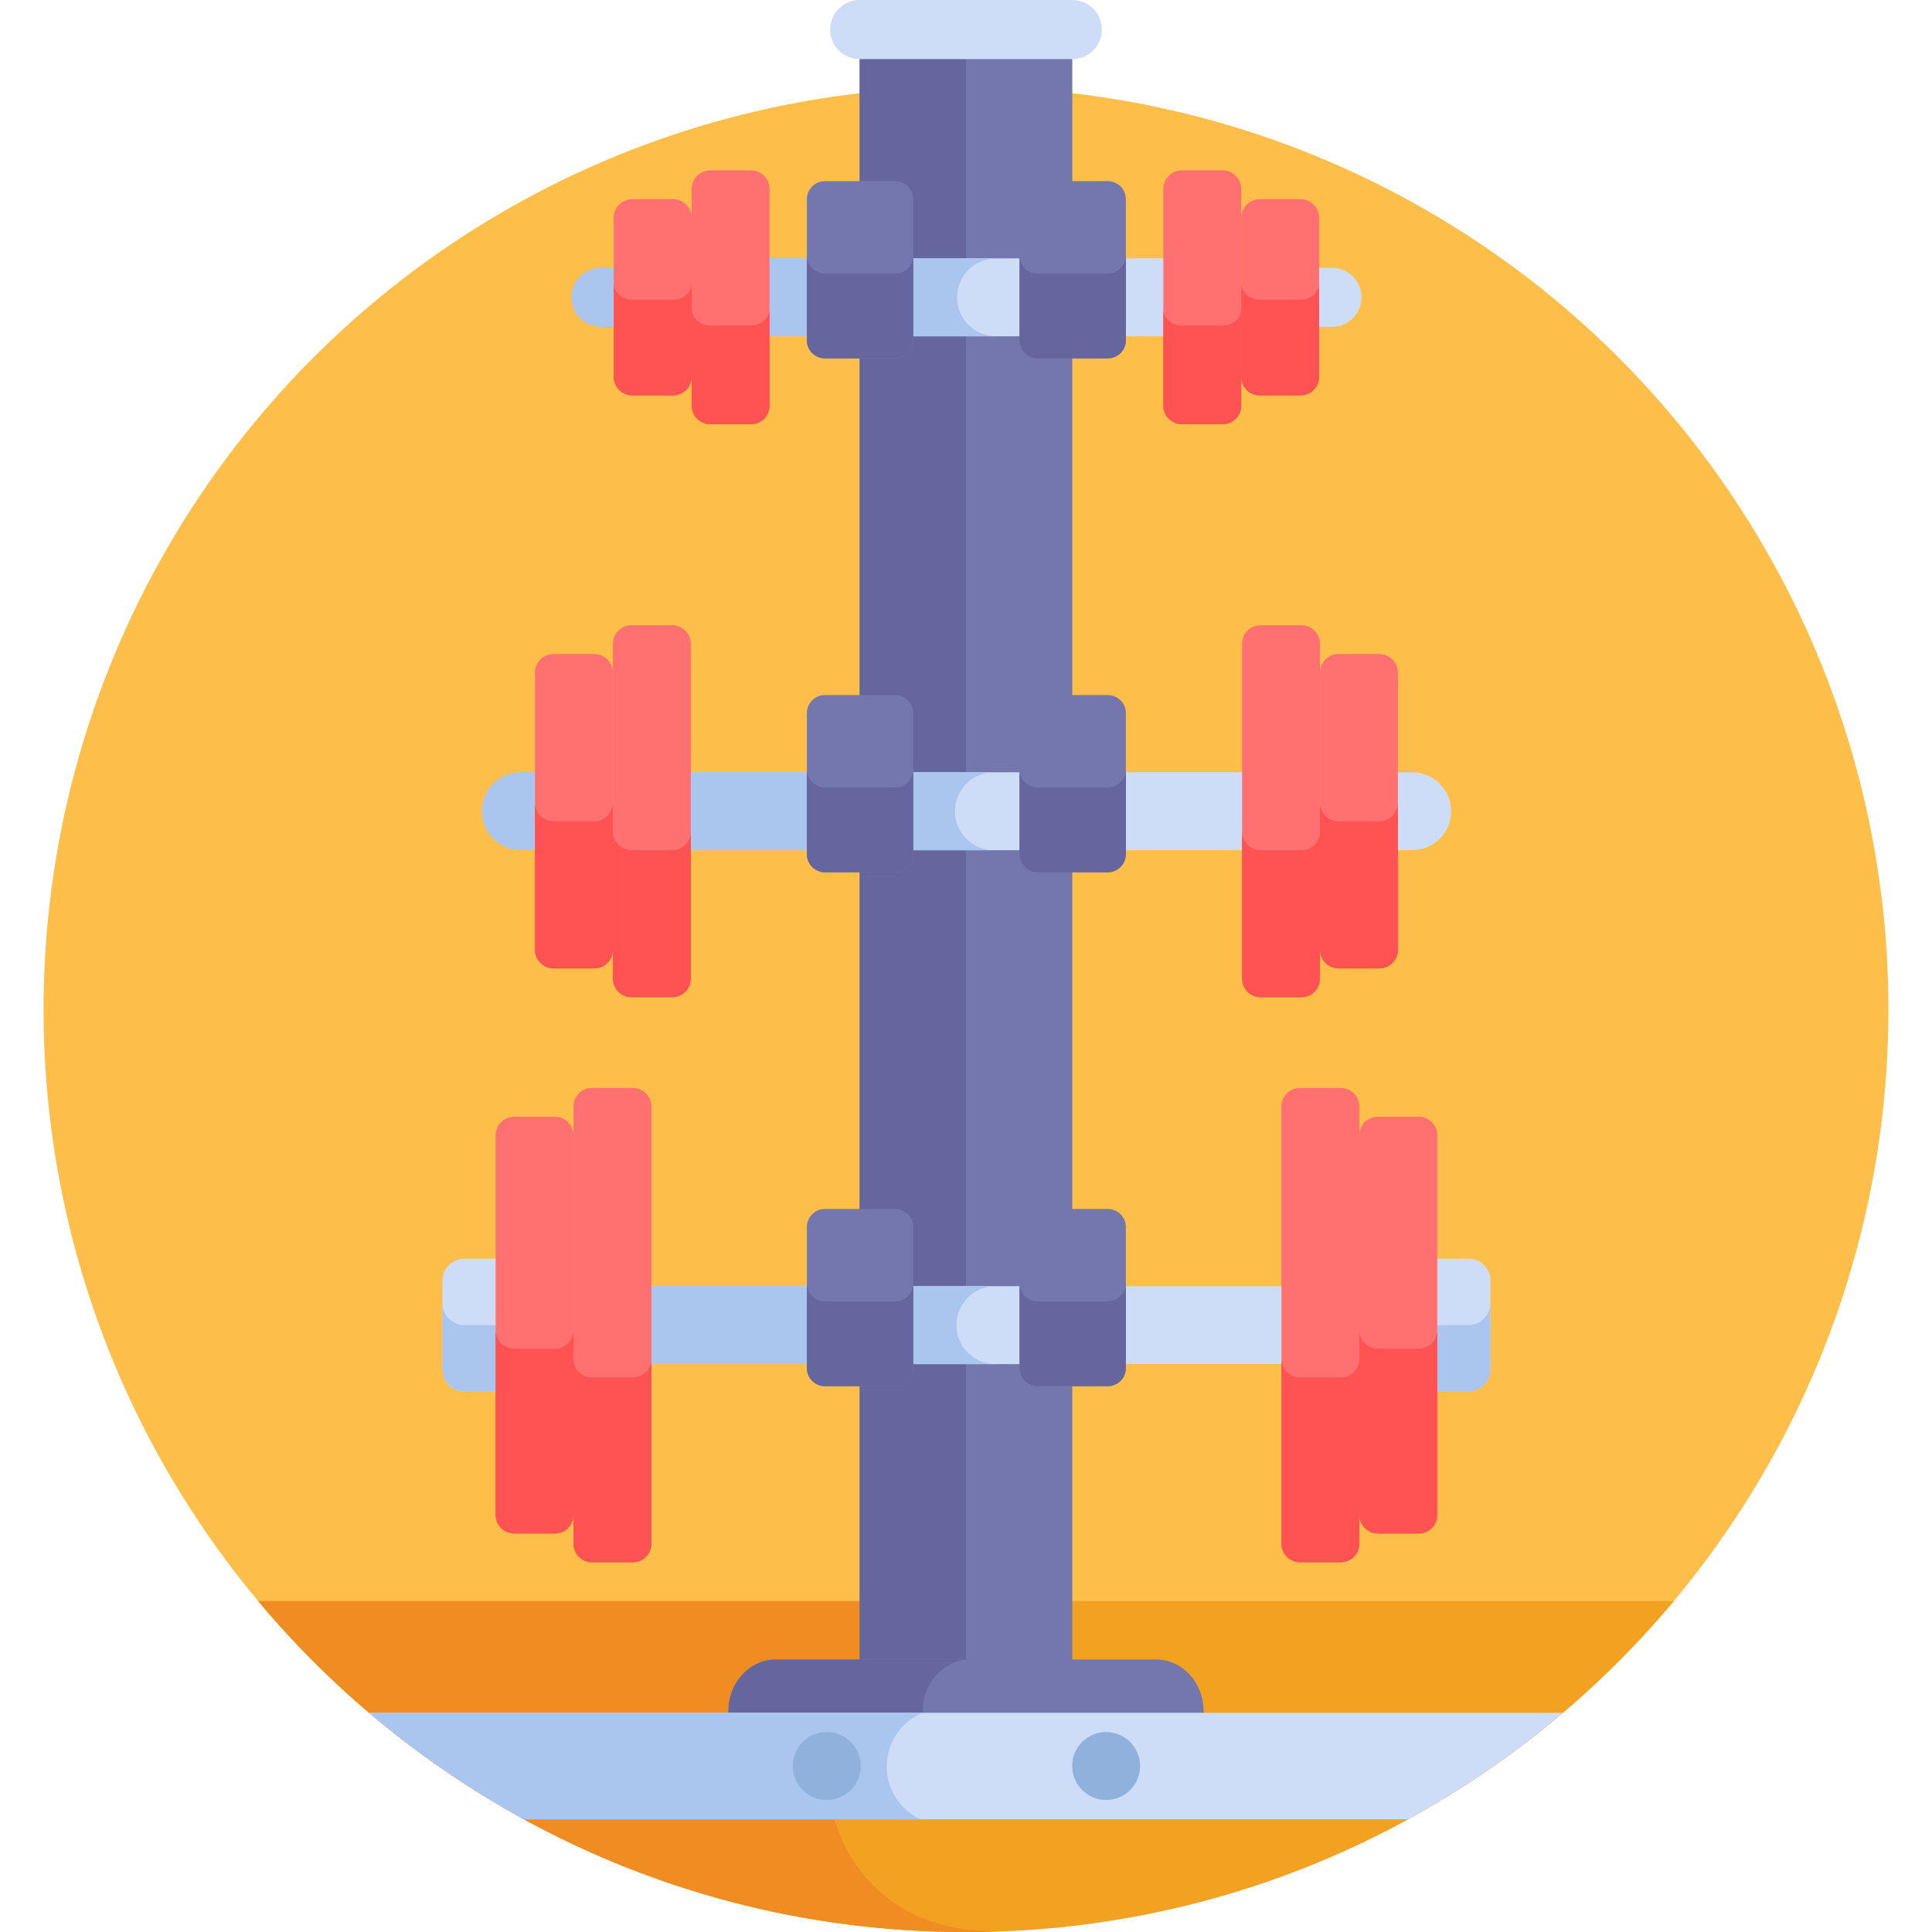 <?xml version="1.0" encoding="iso-8859-1"?>
<!-- Generator: Adobe Illustrator 19.0.0, SVG Export Plug-In . SVG Version: 6.00 Build 0)  -->
<svg version="1.1" id="Capa_1" xmlns="http://www.w3.org/2000/svg" xmlns:xlink="http://www.w3.org/1999/xlink" x="0px" y="0px"
	 viewBox="0 0 512 512" style="enable-background:new 0 0 512 512;" xml:space="preserve">
<circle style="fill:#FDBF49;" cx="256" cy="267.54" r="244.46"/>
<path style="fill:#F2A120;" d="M68.427,424.3C113.271,477.9,180.649,512,256,512s142.729-34.1,187.573-87.7H68.427z"/>
<path style="fill:#EF8D22;" d="M260.375,511.709c-56.627-2.747-54.222-87.409,2.472-87.409H68.427
	C113.271,477.9,180.649,512,256,512c2.76,0,5.507-0.06,8.245-0.151C262.954,511.807,261.661,511.771,260.375,511.709z"/>
<rect x="227.82" y="7.827" style="fill:#7477AD;" width="56.35" height="446.08"/>
<rect x="227.82" y="7.827" style="fill:#65669E;" width="28.18" height="446.08"/>
<path style="fill:#7477AD;" d="M306.441,439.799H205.559c-6.888,0-12.523,6.13-12.523,13.622v1.723h125.928v-1.723
	C318.964,445.93,313.328,439.799,306.441,439.799z"/>
<path style="fill:#65669E;" d="M257.059,439.799h-51.5c-6.888,0-12.523,6.13-12.523,13.623v1.723h51.5v-1.723
	C244.536,445.93,250.171,439.799,257.059,439.799z"/>
<path style="fill:#CEDDF7;" d="M414.186,453.907H97.814c12.627,10.728,26.352,20.202,40.992,28.215h234.387
	C387.834,474.108,401.559,464.635,414.186,453.907z"/>
<path style="fill:#AAC5EE;" d="M234.998,468.15c0-6.413,3.91-11.91,9.476-14.243H97.814c12.627,10.728,26.352,20.202,40.992,28.215
	h105.092C238.645,479.658,234.998,474.336,234.998,468.15z"/>
<g>
	<path style="fill:#CEDDF7;" d="M284.177,15.654h-56.355c-4.323,0-7.827-3.504-7.827-7.827S223.5,0,227.823,0h56.355
		c4.323,0,7.827,3.504,7.827,7.827S288.5,15.654,284.177,15.654z"/>
	<rect x="197.706" y="68.468" style="fill:#CEDDF7;" width="116.83" height="20.652"/>
</g>
<path style="fill:#AAC5EE;" d="M253.631,78.793c0-5.703,4.623-10.326,10.326-10.326h-66.255v20.651h66.255
	C258.254,89.119,253.631,84.496,253.631,78.793z"/>
<rect x="174.33" y="204.658" style="fill:#CEDDF7;" width="163.58" height="20.652"/>
<path style="fill:#AAC5EE;" d="M253.067,214.983c0-5.703,4.623-10.326,10.326-10.326h-89.062v20.652h89.062
	C257.69,225.309,253.067,220.686,253.067,214.983z"/>
<path style="fill:#CEDDF7;" d="M352.984,86.62h-8.61c-4.323,0-7.827-3.504-7.827-7.827s3.504-7.827,7.827-7.827h8.61
	c4.323,0,7.827,3.504,7.827,7.827S357.307,86.62,352.984,86.62z"/>
<path style="fill:#AAC5EE;" d="M167.864,86.62h-8.61c-4.323,0-7.827-3.504-7.827-7.827s3.504-7.827,7.827-7.827h8.61
	c4.323,0,7.827,3.504,7.827,7.827S172.187,86.62,167.864,86.62z"/>
<path style="fill:#CEDDF7;" d="M377.77,368.79h11.374c3.228,0,5.845-2.617,5.845-5.845v-23.541c0-3.228-2.617-5.845-5.845-5.845
	H377.77V368.79z"/>
<path style="fill:#AAC5EE;" d="M389.144,351.174H377.77v17.616h11.374c3.228,0,5.845-2.617,5.845-5.845v-17.616
	C394.99,348.557,392.373,351.174,389.144,351.174z"/>
<path style="fill:#CEDDF7;" d="M134.469,368.79h-11.374c-3.228,0-5.845-2.617-5.845-5.845v-23.541c0-3.228,2.617-5.845,5.845-5.845
	h11.374V368.79z"/>
<path style="fill:#AAC5EE;" d="M117.249,345.328v17.616c0,3.228,2.617,5.845,5.845,5.845h11.374v-17.616h-11.374
	C119.866,351.174,117.249,348.557,117.249,345.328z"/>
<rect x="162.65" y="340.848" style="fill:#CEDDF7;" width="186.95" height="20.652"/>
<path style="fill:#AAC5EE;" d="M253.461,351.174c0-5.703,4.623-10.326,10.326-10.326h-101.14V361.5h101.14
	C258.084,361.5,253.461,356.876,253.461,351.174z"/>
<path style="fill:#CEDDF7;" d="M374.228,204.658h-6.894v20.651h6.894c5.703,0,10.326-4.623,10.326-10.326
	S379.931,204.658,374.228,204.658z"/>
<path style="fill:#AAC5EE;" d="M138.011,204.658h6.894v20.651h-6.894c-5.703,0-10.326-4.623-10.326-10.326
	S132.308,204.658,138.011,204.658z"/>
<g>
	<path style="fill:#7477AD;" d="M274.969,94.969h18.613c2.641,0,4.782-2.141,4.782-4.782V52.789c0-2.641-2.141-4.782-4.782-4.782
		h-18.613c-2.641,0-4.782,2.141-4.782,4.782v37.398C270.187,92.828,272.328,94.969,274.969,94.969z"/>
	<path style="fill:#7477AD;" d="M218.615,94.969h18.613c2.641,0,4.782-2.141,4.782-4.782V52.789c0-2.641-2.141-4.782-4.782-4.782
		h-18.613c-2.641,0-4.782,2.141-4.782,4.782v37.398C213.832,92.828,215.973,94.969,218.615,94.969z"/>
</g>
<g>
	<path style="fill:#65669E;" d="M293.582,72.488h-18.613c-2.641,0-4.782-2.141-4.782-4.782v22.481c0,2.641,2.141,4.782,4.782,4.782
		h18.613c2.641,0,4.782-2.141,4.782-4.782V67.705C298.364,70.346,296.223,72.488,293.582,72.488z"/>
	<path style="fill:#65669E;" d="M237.227,72.488h-18.613c-2.641,0-4.782-2.141-4.782-4.782v22.481c0,2.641,2.141,4.782,4.782,4.782
		h18.613c2.641,0,4.782-2.141,4.782-4.782V67.705C242.01,70.346,239.868,72.488,237.227,72.488z"/>
</g>
<g>
	<path style="fill:#7477AD;" d="M274.969,231.159h18.613c2.641,0,4.782-2.141,4.782-4.782v-37.398c0-2.641-2.141-4.782-4.782-4.782
		h-18.613c-2.641,0-4.782,2.141-4.782,4.782v37.398C270.187,229.018,272.328,231.159,274.969,231.159z"/>
	<path style="fill:#7477AD;" d="M218.615,231.159h18.613c2.641,0,4.782-2.141,4.782-4.782v-37.398c0-2.641-2.141-4.782-4.782-4.782
		h-18.613c-2.641,0-4.782,2.141-4.782,4.782v37.398C213.832,229.018,215.973,231.159,218.615,231.159z"/>
</g>
<g>
	<path style="fill:#65669E;" d="M293.582,208.678h-18.613c-2.641,0-4.782-2.141-4.782-4.782v22.481c0,2.641,2.141,4.782,4.782,4.782
		h18.613c2.641,0,4.782-2.141,4.782-4.782v-22.481C298.364,206.537,296.223,208.678,293.582,208.678z"/>
	<path style="fill:#65669E;" d="M237.227,208.678h-18.613c-2.641,0-4.782-2.141-4.782-4.782v22.481c0,2.641,2.141,4.782,4.782,4.782
		h18.613c2.641,0,4.782-2.141,4.782-4.782v-22.481C242.01,206.537,239.868,208.678,237.227,208.678z"/>
</g>
<g>
	<path style="fill:#7477AD;" d="M274.969,367.349h18.613c2.641,0,4.782-2.141,4.782-4.782V325.17c0-2.641-2.141-4.782-4.782-4.782
		h-18.613c-2.641,0-4.782,2.141-4.782,4.782v37.398C270.187,365.208,272.328,367.349,274.969,367.349z"/>
	<path style="fill:#7477AD;" d="M218.615,367.349h18.613c2.641,0,4.782-2.141,4.782-4.782V325.17c0-2.641-2.141-4.782-4.782-4.782
		h-18.613c-2.641,0-4.782,2.141-4.782,4.782v37.398C213.832,365.208,215.973,367.349,218.615,367.349z"/>
</g>
<g>
	<path style="fill:#65669E;" d="M293.582,344.868h-18.613c-2.641,0-4.782-2.141-4.782-4.782v22.481c0,2.641,2.141,4.782,4.782,4.782
		h18.613c2.641,0,4.782-2.141,4.782-4.782v-22.481C298.364,342.727,296.223,344.868,293.582,344.868z"/>
	<path style="fill:#65669E;" d="M237.227,344.868h-18.613c-2.641,0-4.782-2.141-4.782-4.782v22.481c0,2.641,2.141,4.782,4.782,4.782
		h18.613c2.641,0,4.782-2.141,4.782-4.782v-22.481C242.01,342.727,239.868,344.868,237.227,344.868z"/>
</g>
<g>
	<circle style="fill:#8FB1DB;" cx="293.14" cy="468.01" r="9"/>
	<circle style="fill:#8FB1DB;" cx="219.1" cy="468.01" r="9"/>
</g>
<g>
	<path style="fill:#FF7171;" d="M308.29,107.51V50.076c0-2.718,2.204-4.922,4.922-4.922h10.808c2.718,0,4.922,2.204,4.922,4.922
		v57.433c0,2.718-2.204,4.922-4.922,4.922h-10.808C310.493,112.431,308.29,110.228,308.29,107.51z"/>
	<path style="fill:#FF7171;" d="M344.671,52.789h-10.808c-2.718,0-4.922,2.204-4.922,4.922v42.164c0,2.718,2.204,4.922,4.922,4.922
		h10.808c2.718,0,4.922-2.204,4.922-4.922V57.711C349.593,54.992,347.389,52.789,344.671,52.789z"/>
	<path style="fill:#FF7171;" d="M203.949,107.51V50.076c0-2.718-2.204-4.922-4.922-4.922h-10.808c-2.718,0-4.922,2.204-4.922,4.922
		v57.433c0,2.718,2.204,4.922,4.922,4.922h10.808C201.745,112.431,203.949,110.228,203.949,107.51z"/>
	<path style="fill:#FF7171;" d="M167.568,52.789h10.808c2.718,0,4.922,2.204,4.922,4.922v42.164c0,2.718-2.204,4.922-4.922,4.922
		h-10.808c-2.718,0-4.922-2.204-4.922-4.922V57.711C162.646,54.992,164.85,52.789,167.568,52.789z"/>
</g>
<g>
	<path style="fill:#FF5252;" d="M324.019,86.257h-10.808c-2.718,0-4.922-1.971-4.922-4.403v25.656c0,2.718,2.204,4.922,4.922,4.922
		h10.808c2.718,0,4.922-2.204,4.922-4.922V81.854C328.941,84.285,326.738,86.257,324.019,86.257z"/>
	<path style="fill:#FF5252;" d="M344.671,79.427h-10.808c-2.718,0-4.922-1.971-4.922-4.403v24.851c0,2.718,2.204,4.922,4.922,4.922
		h10.808c2.718,0,4.922-2.204,4.922-4.922V75.024C349.593,77.456,347.389,79.427,344.671,79.427z"/>
	<path style="fill:#FF5252;" d="M199.027,86.257h-10.808c-2.718,0-4.922-1.971-4.922-4.403v25.656c0,2.718,2.204,4.922,4.922,4.922
		h10.808c2.718,0,4.922-2.204,4.922-4.922V81.854C203.949,84.285,201.745,86.257,199.027,86.257z"/>
	<path style="fill:#FF5252;" d="M178.376,79.427h-10.808c-2.718,0-4.922-1.971-4.922-4.403v24.851c0,2.718,2.204,4.922,4.922,4.922
		h10.808c2.718,0,4.922-2.204,4.922-4.922V75.024C183.298,77.456,181.094,79.427,178.376,79.427z"/>
</g>
<g>
	<path style="fill:#FF7171;" d="M329.162,259.354v-88.741c0-2.718,2.204-4.922,4.922-4.922h10.808c2.718,0,4.922,2.204,4.922,4.922
		v88.741c0,2.718-2.204,4.922-4.922,4.922h-10.808C331.366,264.276,329.162,262.072,329.162,259.354z"/>
	<path style="fill:#FF7171;" d="M365.543,173.325h-10.808c-2.718,0-4.922,2.204-4.922,4.922v73.472c0,2.718,2.204,4.922,4.922,4.922
		h10.808c2.718,0,4.922-2.204,4.922-4.922v-73.473C370.465,175.529,368.261,173.325,365.543,173.325z"/>
	<path style="fill:#FF7171;" d="M183.077,259.354v-88.741c0-2.718-2.204-4.922-4.922-4.922h-10.808
		c-2.718,0-4.922,2.204-4.922,4.922v88.741c0,2.718,2.204,4.922,4.922,4.922h10.808
		C180.873,264.276,183.077,262.072,183.077,259.354z"/>
	<path style="fill:#FF7171;" d="M146.696,173.325h10.808c2.718,0,4.922,2.204,4.922,4.922v73.472c0,2.718-2.204,4.922-4.922,4.922
		h-10.808c-2.718,0-4.922-2.204-4.922-4.922v-73.473C141.774,175.529,143.977,173.325,146.696,173.325z"/>
</g>
<g>
	<path style="fill:#FF5252;" d="M344.892,225.309h-10.808c-2.718,0-4.922-2.204-4.922-4.922v38.967c0,2.718,2.204,4.922,4.922,4.922
		h10.808c2.718,0,4.922-2.204,4.922-4.922v-38.967C349.814,223.105,347.61,225.309,344.892,225.309z"/>
	<path style="fill:#FF5252;" d="M365.543,217.675h-10.808c-2.718,0-4.922-2.204-4.922-4.922v38.967c0,2.718,2.204,4.922,4.922,4.922
		h10.808c2.718,0,4.922-2.204,4.922-4.922v-38.967C370.465,215.471,368.261,217.675,365.543,217.675z"/>
	<path style="fill:#FF5252;" d="M178.155,225.309h-10.808c-2.718,0-4.922-2.204-4.922-4.922v38.967c0,2.718,2.204,4.922,4.922,4.922
		h10.808c2.718,0,4.922-2.204,4.922-4.922v-38.967C183.077,223.105,180.873,225.309,178.155,225.309z"/>
	<path style="fill:#FF5252;" d="M157.504,217.675h-10.808c-2.718,0-4.922-2.204-4.922-4.922v38.967c0,2.718,2.204,4.922,4.922,4.922
		h10.808c2.718,0,4.922-2.204,4.922-4.922v-38.967C162.425,215.471,160.222,217.675,157.504,217.675z"/>
</g>
<g>
	<path style="fill:#FF7171;" d="M339.598,409.111V293.236c0-2.718,2.204-4.922,4.922-4.922h10.808c2.718,0,4.922,2.204,4.922,4.922
		v115.875c0,2.718-2.204,4.922-4.922,4.922H344.52C341.802,414.033,339.598,411.829,339.598,409.111z"/>
	<path style="fill:#FF7171;" d="M375.979,295.949h-10.808c-2.718,0-4.922,2.204-4.922,4.922v100.606
		c0,2.718,2.204,4.922,4.922,4.922h10.808c2.718,0,4.922-2.204,4.922-4.922V300.87C380.901,298.152,378.697,295.949,375.979,295.949
		z"/>
	<path style="fill:#FF7171;" d="M172.641,409.111V293.236c0-2.718-2.204-4.922-4.922-4.922h-10.808
		c-2.718,0-4.922,2.204-4.922,4.922v115.875c0,2.718,2.204,4.922,4.922,4.922h10.808
		C170.437,414.033,172.641,411.829,172.641,409.111z"/>
	<path style="fill:#FF7171;" d="M136.26,295.949h10.808c2.718,0,4.922,2.204,4.922,4.922v100.606c0,2.718-2.204,4.922-4.922,4.922
		H136.26c-2.718,0-4.922-2.204-4.922-4.922V300.87C131.338,298.152,133.541,295.949,136.26,295.949z"/>
</g>
<g>
	<path style="fill:#FF5252;" d="M355.328,365.033H344.52c-2.718,0-4.922-2.204-4.922-4.922v49c0,2.718,2.204,4.922,4.922,4.922
		h10.808c2.718,0,4.922-2.204,4.922-4.922v-49C360.25,362.829,358.046,365.033,355.328,365.033z"/>
	<path style="fill:#FF5252;" d="M375.979,357.399h-10.808c-2.718,0-4.922-2.204-4.922-4.922v49c0,2.718,2.204,4.922,4.922,4.922
		h10.808c2.718,0,4.922-2.204,4.922-4.922v-49C380.901,355.195,378.697,357.399,375.979,357.399z"/>
	<path style="fill:#FF5252;" d="M167.719,365.033h-10.808c-2.718,0-4.922-2.204-4.922-4.922v49c0,2.718,2.204,4.922,4.922,4.922
		h10.808c2.718,0,4.922-2.204,4.922-4.922v-49C172.641,362.83,170.437,365.033,167.719,365.033z"/>
	<path style="fill:#FF5252;" d="M147.068,357.399H136.26c-2.718,0-4.922-2.204-4.922-4.922v49c0,2.718,2.204,4.922,4.922,4.922
		h10.808c2.718,0,4.922-2.204,4.922-4.922v-49C151.989,355.195,149.786,357.399,147.068,357.399z"/>
</g>
<g>
</g>
<g>
</g>
<g>
</g>
<g>
</g>
<g>
</g>
<g>
</g>
<g>
</g>
<g>
</g>
<g>
</g>
<g>
</g>
<g>
</g>
<g>
</g>
<g>
</g>
<g>
</g>
<g>
</g>
</svg>
